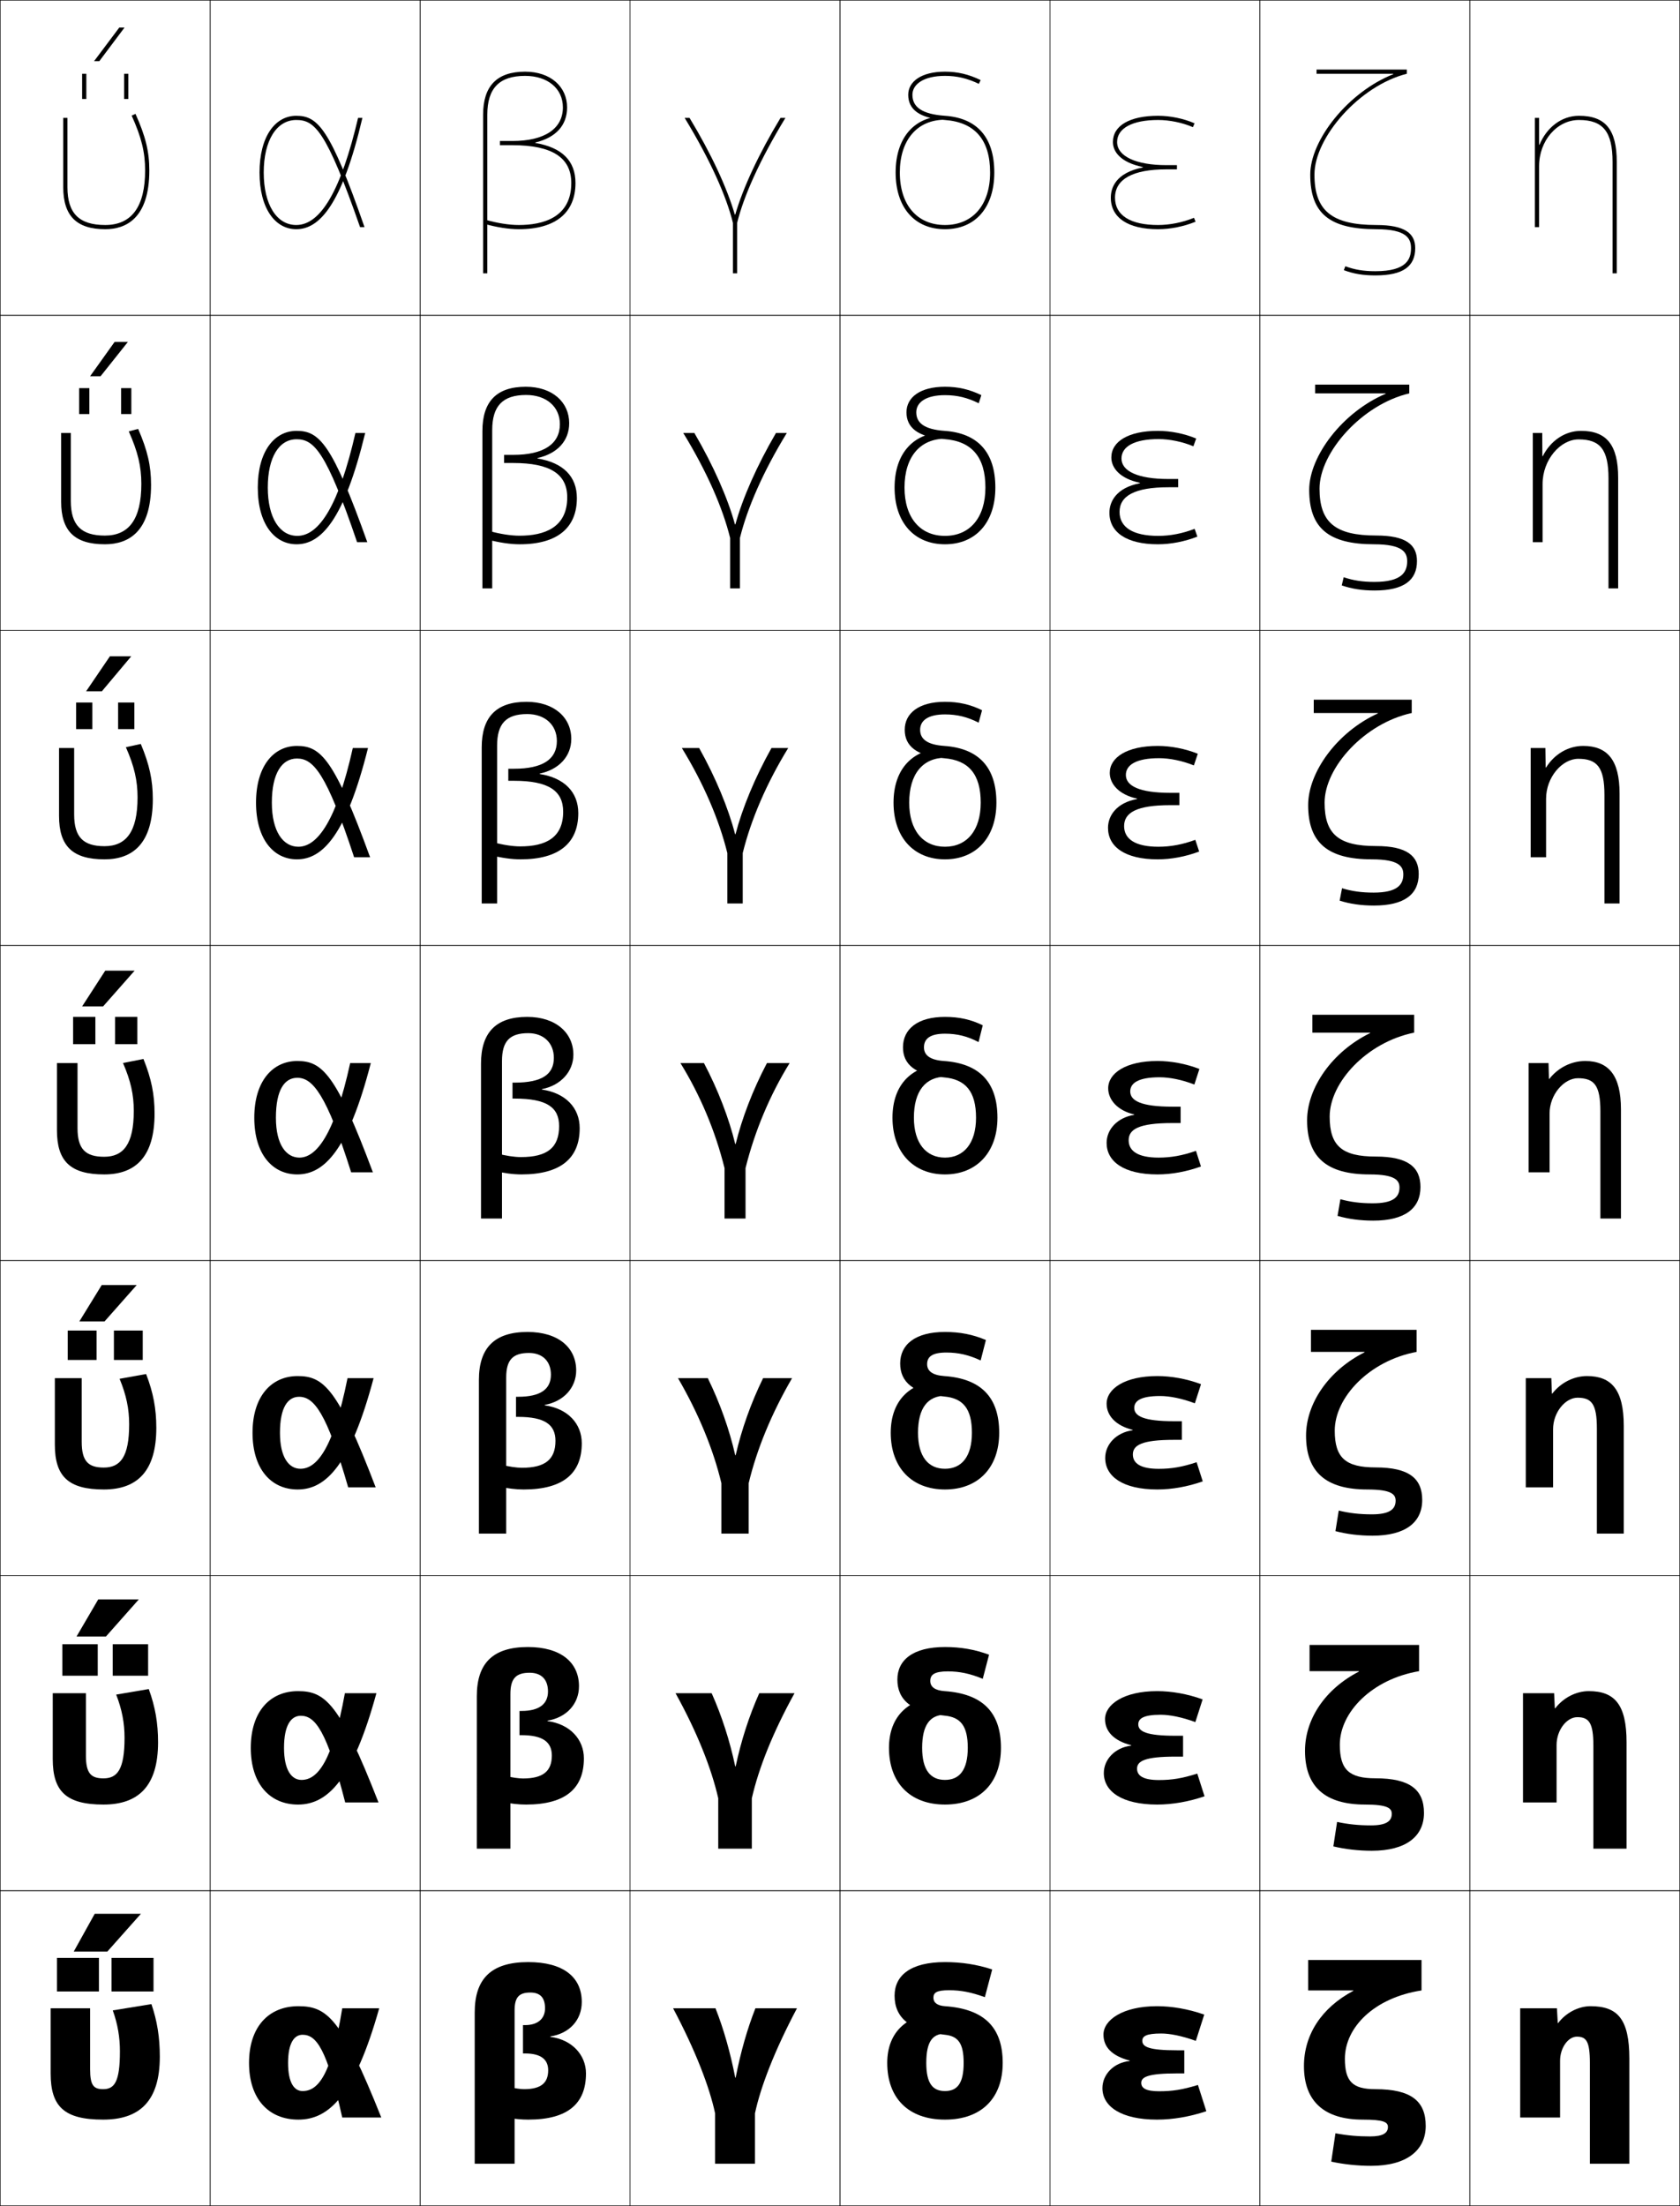 <?xml version="1.0" encoding="utf-8"?>
<!-- Generator: Adobe Illustrator 11 Build 225, SVG Export Plug-In . SVG Version: 6.0.0 Build 78)  -->
<!DOCTYPE svg PUBLIC "-//W3C//DTD SVG 1.0//EN"    "http://www.w3.org/TR/2001/REC-SVG-20010904/DTD/svg10.dtd">
<svg  xmlns="http://www.w3.org/2000/svg" xmlns:xlink="http://www.w3.org/1999/xlink" xmlns:a="http://ns.adobe.com/AdobeSVGViewerExtensions/3.0/"
	 width="800.25" height="1050.25" viewBox="0 0 800.25 1050.25" overflow="visible" enable-background="new 0 0 800.25 1050.25"
	 xml:space="preserve">
		<g id="レイヤー1">
			<g>
				<rect x="0.125" y="0.125" fill="none" stroke="#000000" stroke-width="0.25" width="100" height="150"/> 
				<rect x="100.125" y="0.125" fill="none" stroke="#000000" stroke-width="0.25" width="100" height="150"/> 
				<rect x="200.125" y="0.125" fill="none" stroke="#000000" stroke-width="0.25" width="100" height="150"/> 
				<rect x="300.125" y="0.125" fill="none" stroke="#000000" stroke-width="0.25" width="100" height="150"/> 
				<rect x="400.125" y="0.125" fill="none" stroke="#000000" stroke-width="0.25" width="100" height="150"/> 
				<rect x="500.125" y="0.125" fill="none" stroke="#000000" stroke-width="0.25" width="100" height="150"/> 
				<rect x="600.125" y="0.125" fill="none" stroke="#000000" stroke-width="0.25" width="100" height="150"/> 
				<rect x="0.125" y="150.125" fill="none" stroke="#000000" stroke-width="0.25" width="100" height="150"/> 
				<rect x="100.125" y="150.125" fill="none" stroke="#000000" stroke-width="0.25" width="100" height="150"/> 
				<rect x="200.125" y="150.125" fill="none" stroke="#000000" stroke-width="0.25" width="100" height="150"/> 
				<rect x="300.125" y="150.125" fill="none" stroke="#000000" stroke-width="0.25" width="100" height="150"/> 
				<rect x="400.125" y="150.125" fill="none" stroke="#000000" stroke-width="0.25" width="100" height="150"/> 
				<rect x="500.125" y="150.125" fill="none" stroke="#000000" stroke-width="0.25" width="100" height="150"/> 
				<rect x="600.125" y="150.125" fill="none" stroke="#000000" stroke-width="0.25" width="100" height="150"/> 
				<rect x="0.125" y="300.125" fill="none" stroke="#000000" stroke-width="0.25" width="100" height="150"/> 
				<rect x="100.125" y="300.125" fill="none" stroke="#000000" stroke-width="0.25" width="100" height="150"/> 
				<rect x="200.125" y="300.125" fill="none" stroke="#000000" stroke-width="0.25" width="100" height="150"/> 
				<rect x="300.125" y="300.125" fill="none" stroke="#000000" stroke-width="0.25" width="100" height="150"/> 
				<rect x="400.125" y="300.125" fill="none" stroke="#000000" stroke-width="0.25" width="100" height="150"/> 
				<rect x="500.125" y="300.125" fill="none" stroke="#000000" stroke-width="0.25" width="100" height="150"/> 
				<rect x="600.125" y="300.125" fill="none" stroke="#000000" stroke-width="0.25" width="100" height="150"/> 
				<rect x="0.125" y="450.125" fill="none" stroke="#000000" stroke-width="0.25" width="100" height="150"/> 
				<rect x="100.125" y="450.125" fill="none" stroke="#000000" stroke-width="0.25" width="100" height="150"/> 
				<rect x="200.125" y="450.125" fill="none" stroke="#000000" stroke-width="0.25" width="100" height="150"/> 
				<rect x="300.125" y="450.125" fill="none" stroke="#000000" stroke-width="0.25" width="100" height="150"/> 
				<rect x="400.125" y="450.125" fill="none" stroke="#000000" stroke-width="0.25" width="100" height="150"/> 
				<rect x="500.125" y="450.125" fill="none" stroke="#000000" stroke-width="0.25" width="100" height="150"/> 
				<rect x="600.125" y="450.125" fill="none" stroke="#000000" stroke-width="0.25" width="100" height="150"/> 
				<rect x="0.125" y="600.125" fill="none" stroke="#000000" stroke-width="0.25" width="100" height="150"/> 
				<rect x="100.125" y="600.125" fill="none" stroke="#000000" stroke-width="0.25" width="100" height="150"/> 
				<rect x="200.125" y="600.125" fill="none" stroke="#000000" stroke-width="0.25" width="100" height="150"/> 
				<rect x="300.125" y="600.125" fill="none" stroke="#000000" stroke-width="0.25" width="100" height="150"/> 
				<rect x="400.125" y="600.125" fill="none" stroke="#000000" stroke-width="0.25" width="100" height="150"/> 
				<rect x="500.125" y="600.125" fill="none" stroke="#000000" stroke-width="0.25" width="100" height="150"/> 
				<rect x="600.125" y="600.125" fill="none" stroke="#000000" stroke-width="0.25" width="100" height="150"/> 
				<rect x="0.125" y="750.125" fill="none" stroke="#000000" stroke-width="0.25" width="100" height="150"/> 
				<rect x="100.125" y="750.125" fill="none" stroke="#000000" stroke-width="0.25" width="100" height="150"/> 
				<rect x="200.125" y="750.125" fill="none" stroke="#000000" stroke-width="0.25" width="100" height="150"/> 
				<rect x="300.125" y="750.125" fill="none" stroke="#000000" stroke-width="0.25" width="100" height="150"/> 
				<rect x="400.125" y="750.125" fill="none" stroke="#000000" stroke-width="0.25" width="100" height="150"/> 
				<rect x="500.125" y="750.125" fill="none" stroke="#000000" stroke-width="0.25" width="100" height="150"/> 
				<rect x="600.125" y="750.125" fill="none" stroke="#000000" stroke-width="0.25" width="100" height="150"/> 
				<rect x="0.125" y="900.125" fill="none" stroke="#000000" stroke-width="0.25" width="100" height="150"/> 
				<rect x="100.125" y="900.125" fill="none" stroke="#000000" stroke-width="0.25" width="100" height="150"/> 
				<rect x="200.125" y="900.125" fill="none" stroke="#000000" stroke-width="0.25" width="100" height="150"/> 
				<rect x="300.125" y="900.125" fill="none" stroke="#000000" stroke-width="0.25" width="100" height="150"/> 
				<rect x="400.125" y="900.125" fill="none" stroke="#000000" stroke-width="0.25" width="100" height="150"/> 
				<rect x="500.125" y="900.125" fill="none" stroke="#000000" stroke-width="0.25" width="100" height="150"/> 
				<rect x="600.125" y="900.125" fill="none" stroke="#000000" stroke-width="0.25" width="100" height="150"/> 
				<rect x="700.125" y="0.125" fill="none" stroke="#000000" stroke-width="0.25" width="100" height="150"/> 
				<rect x="700.125" y="150.125" fill="none" stroke="#000000" stroke-width="0.25" width="100" height="150"/> 
				<rect x="700.125" y="300.125" fill="none" stroke="#000000" stroke-width="0.25" width="100" height="150"/> 
				<rect x="700.125" y="450.125" fill="none" stroke="#000000" stroke-width="0.25" width="100" height="150"/> 
				<rect x="700.125" y="600.125" fill="none" stroke="#000000" stroke-width="0.25" width="100" height="150"/> 
				<rect x="700.125" y="750.125" fill="none" stroke="#000000" stroke-width="0.25" width="100" height="150"/> 
				<rect x="700.125" y="900.125" fill="none" stroke="#000000" stroke-width="0.25" width="100" height="150"/> 
			</g>
			<g>
				<path d="M538.125,981.023c-8.609-2.27-12.5-6.518-12.5-12.398c0-6.879,9.084-13.5,25.5-13.5
					c7,0,14.77,1.289,22.5,4l-4,12.5c-6.787-2.41-12.402-3.5-16.5-3.5c-7.312,0-9,1.352-9,3.5
					c0,2.879,3.269,4.5,16.5,4.5h3.5v11h-3.5c-13.783,0-17,1.701-17,4.5c0,2.541,2.279,4,8.5,4
					c6.311,0,11.004-0.723,18.5-3l4,12.5c-7.982,2.645-15.984,4-23.5,4c-17.109,0-26-6.273-26-15
					c0-6.436,5.344-12.166,13-12.9V981.023z"/>
				<path d="M538.832,830.872C530.414,828.738,526.375,824.172,526.375,818.458
					c0-6.949,8.796-13.333,24.833-13.333c6.802,0,14.334,1.292,21.649,3.93
					l-3.466,10.807C562.914,817.496,557.2,816.375,552.875,816.375
					c-8.229,0-10.667,1.809-10.667,4.583c0,3.392,3.911,5.417,17.667,5.417h3.667
					v9.933H559.875c-14.547,0-18.25,2.138-18.25,5.733c0,3.394,2.987,5.417,10.417,5.417
					c6.192,0,11.117-0.806,18.27-3.07l3.459,10.808
					c-7.598,2.588-15.324,3.93-22.562,3.93c-16.786,0-25.416-6.245-25.416-15
					c0-6.438,5.261-12.129,13.04-13.053V830.872z"/>
				<path d="M539.539,680.72c-8.226-1.996-12.414-6.882-12.414-12.428
					c0-7.021,8.509-13.167,24.167-13.167c6.603,0,13.896,1.294,20.799,3.86
					l-2.932,9.112C562.99,665.777,557.178,664.625,552.625,664.625
					c-9.145,0-12.333,2.267-12.333,5.667c0,3.903,4.553,6.333,18.833,6.333h3.833
					v8.866H559.125c-15.31,0-19.5,2.573-19.5,6.967c0,4.246,3.696,6.834,12.333,6.834
					c6.074,0,11.23-0.889,18.041-3.143l2.918,9.117
					c-7.213,2.531-14.664,3.858-21.625,3.858c-16.464,0-24.834-6.216-24.834-15
					c0-6.44,5.179-12.092,13.081-13.205V680.72z"/>
				<path d="M540.246,530.768v-0.199C532.212,528.709,527.875,523.504,527.875,518.125
					c0-7.092,8.221-13,23.5-13c6.404,0,13.461,1.297,19.949,3.791l-2.398,7.418
					C563.066,514.059,557.155,512.875,552.375,512.875c-10.061,0-14,2.725-14,6.75
					c0,4.416,5.195,7.25,20,7.25h4v7.799h-4c-16.073,0-20.75,3.01-20.75,8.201
					c0,5.098,4.404,8.25,14.25,8.25c5.956,0,11.344-0.971,17.812-3.213l2.376,7.426
					C565.235,557.812,558.059,559.125,551.375,559.125c-16.141,0-24.25-6.188-24.25-15
					C527.125,537.682,532.221,532.07,540.246,530.768z"/>
				<path d="M541.62,380.416v-0.199c-8.79-1.941-12.995-7.067-12.995-12.258
					c0-7.337,8.159-12.833,22.833-12.833c6.206,0,13.024,1.299,19.099,3.721
					l-1.864,5.557c-5.55-2.23-11.56-3.445-16.567-3.445
					c-10.777,0-15.834,3.125-15.834,8c0,5.206,6.466,8.5,21.167,8.5h4.333v5.866h-4.333
					c-16.058,0-22,3.562-22,9.967c0,6.192,5.363,9.833,16.333,9.833
					c5.838,0,11.457-1.052,17.582-3.285l1.836,5.569
					c-6.443,2.418-13.344,3.716-19.751,3.716c-15.526,0-23.667-5.947-23.667-15
					C527.791,388.271,531.938,382.155,541.62,380.416z"/>
				<path d="M542.994,230.064v-0.199c-9.545-2.023-13.619-7.07-13.619-12.074
					c0-7.583,8.099-12.667,22.167-12.667c6.008,0,12.587,1.302,18.248,3.652
					l-1.33,3.697c-5.241-2.186-11.349-3.432-16.585-3.432
					c-11.494,0-17.667,3.525-17.667,9.25c0,5.996,7.734,9.75,22.334,9.75h4.666v3.933
					h-4.666c-16.043,0-23.25,4.115-23.25,11.734c0,7.288,6.32,11.417,18.416,11.417
					c5.72,0,11.57-1.135,17.353-3.356l1.295,3.711
					C564.297,257.842,557.672,259.125,551.542,259.125c-14.913,0-23.084-5.707-23.084-15
					C528.458,238.861,531.657,232.241,542.994,230.064z"/>
				<path d="M544.368,79.713C531.375,82.326,529.125,89.451,529.125,94.125c0,9.533,8.201,15,22.5,15
					c5.854,0,12.202-1.269,17.877-3.574l-0.754-1.854
					C563.309,105.908,557.227,107.125,551.625,107.125c-13.221,0-20.5-4.617-20.5-13
					c0-8.832,8.473-13.5,24.5-13.5h5v-2h-5c-14.496,0-23.5-4.215-23.5-11c0-6.574,7.289-10.5,19.5-10.5
					c5.464,0,11.67,1.277,16.602,3.418l0.797-1.836
					C563.775,56.43,557.435,55.125,551.625,55.125c-13.463,0-21.5,4.672-21.5,12.5
					c0,4.816,3.942,9.783,14.243,11.889V79.713z"/>
			</g>
			<path d="M733.125,68.916V56.125h-2v52h2v-29c0-12.131,8.523-22,19-22c11.514,0,16,5.607,16,20v53h2v-53
				c0-15.42-5.383-22-18-22c-8.386,0-15.437,5.649-18.8,13.791H733.125z"/>
			<g>
				<path d="M742.226,963.125c3.669-4.863,9.675-8,15.399-8c12.857,0,18.5,6.004,18.5,25v50
					h-18.8v-48c0-10.38-1.756-12.5-6.2-12.5c-4.116,0-8,5.238-8,11.5v27h-19v-52h17.5l0.4,7
					H742.226z"/>
				<path d="M725.458,806.125h14.833l0.334,7.166h0.2
					c3.847-5.023,9.948-8.166,15.967-8.166c12.254,0,17.999,6.281,17.999,24.333V880.125
					h-15.8v-49c0-11.064-2.141-13.601-7.7-13.601
					c-4.943,0-9.833,6.074-9.833,13.267V858.125h-16V806.125z"/>
				<path d="M726.792,656.125h12.166l0.268,7.333h0.2
					c4.022-5.184,10.221-8.333,16.532-8.333c11.652,0,17.5,6.559,17.5,23.667V730.125
					h-12.8v-50c0-11.749-2.526-14.7-9.2-14.7
					c-5.771,0-11.666,6.91-11.666,15.033V708.125h-13V656.125z"/>
				<path d="M737.625,506.125l0.2,7.5h0.2c4.2-5.344,10.494-8.5,17.1-8.5
					c11.049,0,17,6.836,17,23v52h-9.8v-51c0-12.434-2.912-15.8-10.7-15.8
					c-6.599,0-13.5,7.745-13.5,16.8v28h-10v-52H737.625z"/>
			</g>
			<path d="M729.125,356.125h7l0.133,9.264h0.201C740.38,359.112,746.926,355.125,754.125,355.125
				c11.572,0,17.334,6.75,17.334,22.667V430.125h-7.201v-51.667
				c0-13.086-3.436-17.2-12.467-17.2c-7.639,0-15.333,8.7-15.333,19.033
				L736.459,408.125H729.125V356.125z"/>
			<path d="M751.958,209.192c-8.681,0-17.167,9.656-17.167,21.267L734.792,258.125H730.125v-52h4.5
				l0.066,11.027h0.2C738.534,209.943,745.333,205.125,753.125,205.125
				c12.095,0,17.667,6.665,17.667,22.333V280.125h-4.601v-52.333
				C766.191,214.052,762.23,209.192,751.958,209.192z"/>
			<g>
				<g>
					<polygon points="51.125,929.125 67.125,911.125 45.125,911.125 35.125,929.125 "/>
					<g>
						<rect x="27.125" y="932.125" width="20" height="16"/> 
						<rect x="53.125" y="932.125" width="20" height="16"/> 
					</g>
					<path d="M76.125,979.125c0,21.329-9.726,30-27,30c-18.511,0-25-6.159-25-22v-31h18.8v29
						c0,7.679,1.645,9.5,6.2,9.5c5.37,0,8-3.402,8-18c0-6.669-1.04-12.902-3.4-19.5
						l18.4-3C74.877,962.149,76.125,969.999,76.125,979.125z"/>
				</g>
				<g>
					<polygon points="46.792,761.458 36.458,779.125 50.458,779.125 66.125,761.458 "/>
					<g>
						<rect x="29.691" y="782.791" width="16.866" height="15"/> 
						<rect x="53.691" y="782.791" width="16.867" height="15"/> 
					</g>
					<path d="M75.292,829.458c0,20.938-9.367,29.667-26,29.667
						c-17.7,0-24.167-6.192-24.167-21.667V806.125h15.8v29.667
						c0,8.423,2.352,10.865,8.355,10.865c6.604,0,10.044-4.199,10.044-19.283
						c0-6.999-1.178-13.371-3.979-20.598l15.515-2.637
						C73.954,812.602,75.292,820.359,75.292,829.458z"/>
				</g>
				<g>
					<polygon points="48.458,611.792 37.792,629.125 49.792,629.125 65.125,611.792 "/>
					<g>
						<rect x="32.259" y="633.458" width="13.733" height="14"/> 
						<rect x="54.258" y="633.458" width="13.733" height="14"/> 
					</g>
					<path d="M74.458,679.792c0,20.546-9.008,29.333-25,29.333
						c-16.889,0-23.333-6.225-23.333-21.333V656.125h12.8v30.333
						c0,9.169,3.06,12.232,10.511,12.232c7.838,0,12.089-4.996,12.089-20.566
						c0-7.329-1.316-13.841-4.558-21.696l12.629-2.273
						C73.031,663.055,74.458,670.721,74.458,679.792z"/>
				</g>
				<g>
					<polygon points="50.125,462.125 39.125,479.125 49.125,479.125 64.125,462.125 "/>
					<g>
						<rect x="34.825" y="484.125" width="10.6" height="13"/> 
						<rect x="54.825" y="484.125" width="10.6" height="13"/> 
					</g>
					<path d="M68.331,504.169C72.108,513.508,73.625,521.081,73.625,530.125c0,20.155-8.649,29-24,29
						c-16.078,0-22.5-6.257-22.5-21v-32h9.8v31c0,9.913,3.768,13.599,12.667,13.599
						c9.072,0,14.133-5.793,14.133-21.85c0-7.659-1.454-14.311-5.137-22.795
						L68.331,504.169z"/>
				</g>
				<g>
					<polygon points="48.517,329.125 62.52,312.458 52.353,312.458 41.018,329.125 "/>
					<g>
						<rect x="36.258" y="334.458" width="7.733" height="12.667"/> 
						<rect x="56.258" y="334.458" width="7.733" height="12.667"/> 
					</g>
					<path d="M59.962,355.73l7.104-1.547c4.119,9.778,5.725,17.258,5.725,26.275
						c0,21.151-9.573,28.667-23,28.667c-15.267,0-21.667-6.291-21.667-20.667v-32.333
						h7.2v31.667c0,10.758,4.362,15.066,14.444,15.066
						c10.251,0,15.755-6.778,15.755-23.233
						C65.524,371.635,63.976,364.843,59.962,355.73z"/>
				</g>
				<g>
					<polygon points="47.909,179.125 60.916,162.792 54.582,162.792 42.91,179.125 "/>
					<g>
						<rect x="37.692" y="184.792" width="4.866" height="12.333"/> 
						<rect x="57.692" y="184.792" width="4.867" height="12.333"/> 
					</g>
					<path d="M61.338,205.383l4.464-1.185c4.461,10.216,6.157,17.603,6.157,26.593
						c0,22.146-10.497,28.333-22,28.333c-14.456,0-20.833-6.323-20.833-20.333V206.125
						h4.6v32.333c0,11.603,4.957,16.533,16.222,16.533
						c11.429,0,17.377-7.763,17.377-24.617
						C67.325,222.055,65.681,215.124,61.338,205.383z"/>
				</g>
				<g>
					<polygon points="47.301,29.125 59.311,13.125 56.811,13.125 44.803,29.125 "/>
					<g>
						<rect x="39.125" y="35.125" width="2" height="12"/> 
						<rect x="59.125" y="35.125" width="2" height="12"/> 
					</g>
					<path d="M62.713,55.035C67.387,65.403,69.125,72.475,69.125,81.125c0,17.252-6.393,26-19,26
						c-12.449,0-18-5.552-18-18v-33h-2v33c0,13.644,6.355,20,20,20c9.58,0,21-4.858,21-28
						c0-8.964-1.785-16.257-6.588-26.912L62.713,55.035z"/>
				</g>
			</g>
			<g>
				<path d="M142.125,1009.125c-14.205,0-23.5-9.893-23.5-27s9.295-27,23.5-27
					c13.519,0,20.574,5.517,39.5,53h-18.6c-7.288-32.728-12.336-39.4-18.9-39.4
					c-4.002,0-6.9,3.955-6.9,13.4s2.898,13.4,6.9,13.4
					c7.394,0,13.737-7.503,18.9-39.4H180.625
					C168.942,997.603,156.709,1009.125,142.125,1009.125z"/>
				<path d="M164.438,858.125c-8.773-34.223-14.345-41.267-21.147-41.267
					c-4.687,0-8,4.521-8,15.267c0,10.652,3.614,15.267,8.334,15.267
					c7.561,0,14.695-8.469,20.657-41.267h15.009c-11.354,41.468-23.343,53-37.333,53
					c-13.401,0-22.5-9.788-22.5-27c0-17.229,9.129-27,22.5-27c12.939,0,19.875,5.71,38.333,53
					H164.438z"/>
				<path d="M165.853,708.125c-10.259-35.717-16.354-43.134-23.394-43.134
					c-5.371,0-9.101,5.087-9.101,17.134c0,11.86,4.331,17.134,9.767,17.134
					c7.729,0,15.654-9.435,22.415-43.134h12.419c-11.026,41.458-22.772,53-36.167,53
					c-12.598,0-21.5-9.684-21.5-27c0-17.349,8.963-27,21.5-27
					c12.36,0,19.178,5.902,37.167,53H165.853z"/>
				<path d="M167.266,558.125c-11.745-37.211-18.364-45-25.641-45
					c-6.055,0-10.2,5.652-10.2,19c0,13.067,5.047,19,11.2,19
					c7.896,0,16.612-10.4,24.172-45H176.625c-10.697,41.448-22.2,53-35,53
					c-11.795,0-20.5-9.579-20.5-27c0-17.47,8.797-27,20.5-27c11.78,0,18.479,6.096,36,53H167.266
					z"/>
				<path d="M168.679,408.125c-13.198-40.191-19.457-47-27.221-47
					c-7.175,0-11.967,7.04-11.967,21c0,13.773,5.393,21,12.634,21
					c9.169,0,18.19-12.496,25.929-47h7.238C164.923,397.563,153.663,409.125,141.458,409.125
					c-11.202,0-19.5-9.65-19.5-27c0-17.383,8.36-27,19.5-27
					c11.309,0,17.724,6.133,34.833,53H168.679z"/>
				<path d="M170.093,258.125c-14.651-43.172-20.55-49-28.802-49
					c-8.295,0-13.733,8.427-13.733,23c0,14.48,5.738,23,14.066,23
					c10.443,0,19.77-14.592,27.686-49h4.647c-10.04,41.429-21.057,53-32.667,53
					c-10.607,0-18.5-9.72-18.5-27c0-17.296,7.923-27,18.5-27c10.837,0,16.968,6.172,33.667,53
					H170.093z"/>
				<path d="M141.125,55.125c10.365,0,16.211,6.21,32.5,53h-2.118
					c-16.104-46.153-21.644-51-30.382-51c-9.416,0-15.5,9.813-15.5,25s6.084,25,15.5,25
					c11.716,0,21.348-16.688,29.443-51H172.625c-9.71,41.419-20.485,53-31.5,53
					c-10.014,0-17.5-9.791-17.5-27S131.111,55.125,141.125,55.125z"/>
			</g>
			<g>
				<path d="M359.625,1030.125h-19v-24c-2.682-12.587-9.32-29.854-20-50h20.2
					c3.896,9.895,6.989,20.739,9.399,33h0.201c2.41-12.261,5.503-23.105,9.399-33
					H379.625c-10.68,20.146-17.318,37.413-20,50V1030.125z"/>
				<path d="M358.125,880.125h-16v-24c-3.263-14.316-10.092-31.511-20.333-50h17.2
					c4.845,10.856,8.631,22.594,11.232,34.841h0.201
					c2.602-12.247,6.387-23.984,11.233-34.841h16.8
					c-10.242,18.489-17.071,35.684-20.333,50V880.125z"/>
				<path d="M356.625,730.125h-13v-24c-3.842-16.046-10.862-33.166-20.667-50h14.2
					c5.794,11.819,10.273,24.448,13.066,36.683h0.201
					c2.793-12.234,7.271-24.863,13.066-36.683h13.8
					c-9.805,16.834-16.824,33.954-20.667,50V730.125z"/>
				<path d="M350.426,544.649c2.984-12.222,8.156-25.742,14.899-38.524H376.125
					c-9.367,15.178-16.577,32.225-21,50v24h-10v-24c-4.423-17.775-11.633-34.822-21-50h11.2
					c6.743,12.782,11.915,26.303,14.899,38.524H350.426z"/>
				<path d="M350.358,397.157c3.221-12.387,9.163-26.782,17.122-41.033h7.978
					c-10.338,16.834-17.69,33.954-21.667,50v24h-7.333v-24
					c-3.976-16.046-11.328-33.167-21.667-50h8.245
					c7.958,14.251,13.902,28.646,17.122,41.033H350.358z"/>
				<path d="M350.292,249.665c3.456-12.552,10.17-27.821,19.344-43.54h5.156
					c-11.311,18.49-18.804,35.684-22.334,50v24h-4.666v-24
					c-3.53-14.316-11.024-31.51-22.333-50h5.29
					c9.174,15.719,15.888,30.988,19.344,43.54H350.292z"/>
				<path d="M350.225,102.173C353.916,89.455,361.401,73.312,371.791,56.125H374.125
					c-12.281,20.146-19.917,37.413-23,50v24h-2v-24c-3.083-12.587-10.719-29.854-23-50h2.334
					c10.39,17.188,17.875,33.33,21.566,46.048H350.225z"/>
			</g>
			<g>
				<path d="M426.625,82.125c0,16.654,9.005,27,23.5,27s23.5-10.346,23.5-27c0-16.704-8.195-25.93-23.5-27
					c-11.142-0.779-15.5-4.266-15.5-10c0-5.019,5.35-9,15.5-9
					c5.692,0,10.668,1.172,16.133,3.801L467.125,38.125c-5.812-2.797-11.077-4-17-4
					c-11.223,0-17.5,4.679-17.5,11c0,6.896,5.156,11.142,17.36,11.995
					C464.345,58.124,471.625,66.537,471.625,82.125c0,15.42-8.238,25-21.5,25s-21.5-9.58-21.5-25
					S436.863,57,450.125,57v-1.75C435.63,55.25,426.625,65.471,426.625,82.125z"/>
				<path d="M426.125,232.125c0,16.628,9.353,27,24,27c14.646,0,24-10.372,24-27
					c0-16.743-8.293-25.89-24.167-27c-9.665-0.676-13.5-3.783-13.5-8.834
					c0-4.707,4.535-8.167,13.667-8.167c5.76,0,10.71,1.196,16.088,3.868
					l1.245-3.868C461.696,185.343,456.337,184.125,450.125,184.125
					c-11.863,0-18.334,5.077-18.334,12.166c0,7.265,5.337,11.806,18.074,12.764
					c13.009,0.959,19.526,8.519,19.526,23.07c0,14.348-7.446,23-19.267,23
					c-11.821,0-19.267-8.652-19.267-23c0-14.536,7.358-23.254,19.4-23.254v-3.142
					C435.191,205.729,426.125,215.769,426.125,232.125z"/>
				<path d="M425.625,382.125c0,16.604,9.7,27,24.5,27c14.799,0,24.5-10.396,24.5-27
					c0-16.78-8.391-25.85-24.833-27c-8.19-0.573-11.5-3.3-11.5-7.667
					c0-4.396,3.721-7.333,11.833-7.333c5.826,0,10.753,1.22,16.044,3.934
					l1.623-5.934c-5.711-2.767-11.165-4-17.667-4
					c-12.503,0-19.167,5.477-19.167,13.333c0,7.634,5.518,12.47,18.787,13.532
					c11.659,0.915,17.413,7.62,17.413,21.135c0,13.275-6.653,21-17.033,21
					s-17.033-7.725-17.033-21c0-13.652,6.479-21.383,17.3-21.383v-4.533
					C434.754,356.208,425.625,366.068,425.625,382.125z"/>
				<path d="M449.625,512.925c10.31,0.871,15.3,6.722,15.3,19.2
					c0,12.203-5.861,19-14.8,19s-14.8-6.797-14.8-19
					c0-12.768,5.599-19.513,15.2-19.513V506.688c-16.209,0-25.4,9.679-25.4,25.438
					c0,16.578,10.048,27,25,27c14.951,0,25-10.422,25-27c0-16.818-8.488-25.811-25.5-27
					c-6.714-0.47-9.5-2.817-9.5-6.5c0-4.084,2.906-6.5,10-6.5c5.894,0,10.796,1.244,16,4l2-8
					c-5.66-2.752-11.209-4-18-4c-13.143,0-20,5.875-20,14.5
					C430.125,506.629,435.822,511.759,449.625,512.925z"/>
				<path d="M424.291,682.125c0,16.585,10.012,27,25.834,27c15.82,0,25.833-10.415,25.833-27
					c0-16.856-8.586-25.771-26.167-27c-5.704-0.399-8.166-2.458-8.166-5.667
					c0-3.525,2.404-5.533,9.167-5.533c5.764,0,10.662,1.133,16.333,3.767l2.5-9.733
					c-6.22-2.629-12.358-3.833-19.5-3.833c-14.251,0-21.334,6.064-21.334,15
					c0,8.821,6.201,14.368,21,15.732c8.962,0.8,13.167,5.825,13.167,17.268
					c0,11.387-4.918,17.133-12.833,17.133s-12.834-5.746-12.834-17.133
					c0-11.884,4.72-17.643,13.101-17.643v-7.316
					C433.611,657.166,424.291,666.665,424.291,682.125z"/>
				<path d="M423.458,832.125c0,16.593,9.976,27,26.667,27c16.69,0,26.667-10.407,26.667-27
					c0-16.895-8.684-25.73-26.834-27c-4.694-0.328-6.833-2.098-6.833-4.833
					c0-2.967,1.903-4.566,8.333-4.566c5.636,0,10.53,1.021,16.667,3.532l3-11.466
					c-6.78-2.508-13.509-3.667-21-3.667c-15.36,0-22.667,6.255-22.667,15.5
					c0,9.639,6.705,15.603,22.5,17.166c7.614,0.729,11.034,4.929,11.034,15.334
					c0,10.57-3.975,15.267-10.867,15.267s-10.867-4.696-10.867-15.267
					c0-10.999,3.84-15.771,11.001-15.771v-8.708
					C432.906,807.646,423.458,816.964,423.458,832.125z"/>
				<path d="M422.625,982.125c0,16.6,9.939,27,27.5,27s27.5-10.4,27.5-27c0-16.933-8.781-25.69-27.5-27
					c-3.686-0.258-5.5-1.737-5.5-4c0-2.407,1.401-3.6,7.5-3.6
					c5.506,0,10.396,0.91,17,3.299l3.5-13.199c-7.34-2.385-14.658-3.5-22.5-3.5
					c-16.469,0-24,6.445-24,16c0,10.456,7.208,16.837,24,18.6
					c6.266,0.657,8.9,4.032,8.9,13.4c0,9.754-3.031,13.4-8.9,13.4
					s-8.9-3.646-8.9-13.4c0-10.115,2.96-13.9,8.9-13.9V958.125
					C432.201,958.125,422.625,967.263,422.625,982.125z"/>
			</g>
			<g>
				<path d="M663.667,35.325C642.229,43.814,624.125,66.613,624.125,83.125c0,18.468,9.126,26,31.5,26
					c14.539,0,16.5,4.55,16.5,9c0,5.122-1.932,11-17,11c-5.541,0-9.949-0.731-14.294-2.371
					L640.125,128.625c4.53,1.71,9.188,2.5,15,2.5c13.346,0,19-4.388,19-13c0-6.984-4.902-11-18.5-11
					c-21.369,0-29.5-6.942-29.5-24c0-17.791,21.588-42.41,44-48v-2h-43v2h36.542V35.325z"/>
				<path d="M659.993,187.491C639.612,196.134,623.625,217.099,623.625,233.208
					c0,18.184,9.207,25.917,30.917,25.917c13.796,0,15.75,3.995,15.75,8.083
					c0,5.061-2.472,9.833-15.584,9.833c-5.604,0-10.13-0.687-14.661-2.226
					l-0.922,3.893c4.755,1.638,9.749,2.417,15.666,2.417
					c13.923,0,20.167-4.873,20.167-14c0-7.791-5.24-12.167-19.416-12.167
					c-19.605,0-27.001-6.299-27.001-22.333c0-17.311,20.314-40.099,42.75-45.333v-4.167
					h-44.833v4.167h33.535V187.491z"/>
				<path d="M656.32,339.659C636.997,348.454,623.125,367.585,623.125,383.292
					c0,17.899,9.289,25.833,30.333,25.833c13.054,0,15,3.44,15,7.167
					c0,5-3.011,8.667-14.166,8.667c-5.668,0-10.311-0.643-15.029-2.081L638.125,428.792
					c4.98,1.567,10.312,2.333,16.333,2.333c14.5,0,21.334-5.356,21.334-15
					c0-8.596-5.578-13.333-20.334-13.333c-17.84,0-24.5-5.656-24.5-20.667
					c0-16.83,19.04-37.787,41.5-42.667V333.125h-46.666v6.333h30.528V339.659z"/>
				<path d="M652.646,491.825C634.382,500.773,622.625,518.071,622.625,533.375
					c0,17.615,9.37,25.75,29.75,25.75c12.311,0,14.25,2.886,14.25,6.25c0,4.938-3.551,7.5-12.75,7.5
					c-5.731,0-10.491-0.599-15.396-1.936L637.125,578.875c5.206,1.495,10.874,2.25,17,2.25
					c15.076,0,22.5-5.841,22.5-16c0-9.402-5.915-14.5-21.25-14.5c-16.076,0-22-5.013-22-19
					c0-16.349,17.766-35.476,40.25-40v-8.5h-48.5v8.5h27.521V491.825z"/>
				<path d="M649.973,643.825C632.729,652.476,622.125,668.315,622.125,683.458
					c0,17.331,9.451,25.667,29.166,25.667c11.568,0,13.5,2.331,13.5,5.333
					c0,4.244-3.14,6.5-11.333,6.5c-5.795,0-10.672-0.554-15.765-1.79L636.125,728.958
					c5.431,1.424,11.437,2.167,17.667,2.167c15.653,0,23.666-6.325,23.666-17
					c0-10.209-6.252-15.5-22.167-15.5c-14.312,0-19.5-4.536-19.5-17.5
					c0-15.868,16.492-33.331,39.001-37.5v-10.5h-50.334v10.5h25.515V643.825z"/>
				<path d="M647.299,795.825C631.075,804.179,621.625,818.56,621.625,833.542
					c0,17.047,9.533,25.583,28.583,25.583c10.825,0,12.75,1.776,12.75,4.417
					c0,3.549-2.729,5.5-9.916,5.5c-5.858,0-10.853-0.511-16.133-1.646L635.125,879.042
					c5.656,1.352,11.998,2.083,18.333,2.083c16.23,0,24.834-6.809,24.834-18
					c0-11.015-6.591-16.5-23.084-16.5c-12.547,0-17-4.059-17-16c0-15.388,15.218-31.186,37.75-35
					v-12.5h-52.166v12.5h23.507V795.825z"/>
				<path d="M644.625,947.825c-15.203,8.057-23.5,20.979-23.5,35.8c0,16.763,9.615,25.5,28,25.5
					c10.082,0,12,1.222,12,3.5c0,2.854-2.317,4.5-8.5,4.5c-5.922,0-11.033-0.466-16.5-1.5l-2,13.5
					c5.882,1.28,12.561,2,19,2c16.808,0,26-7.293,26-19c0-11.82-6.928-17.5-24-17.5
					c-10.783,0-14.5-3.582-14.5-14.5c0-14.907,13.943-29.041,36.5-32.5v-14.5h-54v14.5h21.5V947.825z"/>
			</g>
			<g>
				<path d="M249.625,994.625c-1.562,0-4.422-0.39-7-1l-1.5,14.5c4.175,0.725,7.391,1,10.5,1
					c18.857,0,27.5-7.601,27.5-22c0-8.633-6.516-16.081-17-17.401v-0.201
					c9.096-1.395,15-7.768,15-16.397c0-12.018-9.012-19-25.5-19c-17.742,0-25.5,7.994-25.5,24v72
					h19v-73c0-6.267,2.125-8.5,7.5-8.5c4.609,0,7,2.358,7,7.5c0,4.96-3.469,8-9.5,8h-1v13.5h1
					c7.398,0,11,2.765,11,8C261.125,991.656,257.701,994.625,249.625,994.625z"/>
				<path d="M249.125,846.708c-2.062,0-5.4-0.475-8.454-1.243l-1.592,12.403
					c4.413,0.873,8.082,1.257,11.463,1.257c18.815,0,27.583-7.646,27.583-22.001
					c0-8.985-6.574-16.299-17.333-17.733v-0.201c9.095-1.523,15-8,15-16.398
					c0-11.454-8.771-18.666-24.333-18.666c-16.792,0-24.333,7.821-24.333,23.417V880.125
					h16v-73.667c0-7.291,2.613-10.083,9.167-10.083c5.571,0,8.734,3.187,8.734,8.916
					c0,5.895-4.13,9.268-12.567,9.268h-1v11.533h1
					c10.042,0,14.4,3.226,14.4,9.699
					C262.858,843.213,258.723,846.708,249.125,846.708z"/>
				<path d="M248.625,698.792c-2.562,0-6.379-0.56-9.908-1.487l-1.685,10.308
					c4.65,1.02,8.772,1.513,12.426,1.513c18.773,0,27.667-7.689,27.667-22.001
					c0-9.338-6.633-16.518-17.667-18.067v-0.199c9.094-1.652,15-8.232,15-16.399
					c0-10.891-8.53-18.333-23.167-18.333c-15.842,0-23.167,7.648-23.167,22.833V730.125h13
					v-74.333c0-8.315,3.101-11.667,10.833-11.667c6.533,0,10.467,4.016,10.467,10.333
					c0,6.829-4.791,10.533-15.634,10.533h-1v9.566h1
					c12.687,0,17.8,3.688,17.8,11.4C264.592,694.771,259.746,698.792,248.625,698.792z
					"/>
				<path d="M266.325,536.124c0,10.203-5.558,14.751-18.2,14.751
					c-3.062,0-7.358-0.645-11.361-1.73l-1.777,8.211
					C239.875,558.523,244.449,559.125,248.375,559.125c18.73,0,27.75-7.733,27.75-22.001
					c0-9.691-6.691-16.736-18-18.4v-0.199c9.094-1.781,15-8.465,15-16.4
					c0-10.327-8.289-17.999-22-17.999c-14.892,0-22,7.476-22,22.25v73.75h10v-75
					c0-9.34,3.589-13.25,12.5-13.25c7.494,0,12.2,4.845,12.2,11.749
					c0,7.764-5.452,11.801-18.7,11.801h-1v7.6h1
					C260.455,523.024,266.325,527.175,266.325,536.124z"/>
				<path d="M229.458,430.125h7.333v-75.167c0-10.434,4.299-15,14.333-15
					c8.585,0,14.133,5.239,14.133,12.833c0,8.565-6.551,13.201-20.467,13.201h-2.667
					v5.733h2.667c16.501,0,23.467,4.729,23.467,14.733
					c0,12.312-8.237,16.5-20.467,16.5c-3.562,0-8.337-0.729-12.815-1.974
					l-1.37,6.115c5.126,1.316,10.153,2.026,14.352,2.026
					c18.387,0,27.5-7.818,27.5-22.001c0-9.989-6.604-16.792-18.376-18.624v-0.2
					C266.389,366.328,272.125,359.957,272.125,351.791c0-10.15-8.131-17.666-21.334-17.666
					c-14.433,0-21.333,7.284-21.333,21.666V430.125z"/>
				<path d="M229.792,280.125h4.667v-75.333c0-11.528,5.009-16.75,16.167-16.75
					c9.676,0,16.067,5.634,16.067,13.917c0,9.367-7.649,14.6-22.233,14.6H240.125
					v3.867h4.333c17.671,0,25.733,5.309,25.733,16.367
					c0,14.421-10.917,18.25-22.733,18.25c-4.063,0-9.316-0.812-14.269-2.218
					l-0.962,4.019c5.364,1.464,10.844,2.282,15.314,2.282
					c18.043,0,27.25-7.903,27.25-22c0-10.287-6.517-16.848-18.753-18.846v-0.201
					c9.521-2.164,15.086-8.224,15.086-16.62c0-9.972-7.971-17.333-20.667-17.333
					c-13.974,0-20.667,7.093-20.667,21.083V280.125z"/>
				<path d="M250.125,36.125c10.767,0,18,6.028,18,15c0,10.168-8.748,16-24,16h-6v2h6
					c18.842,0,28,5.888,28,18c0,16.53-13.596,20-25,20c-4.563,0-10.295-0.896-15.723-2.461
					l-0.555,1.922C236.449,108.199,242.382,109.125,247.125,109.125c17.7,0,27-7.987,27-22
					c0-10.585-6.429-16.903-19.129-19.069v-0.201
					C264.73,65.499,270.125,59.751,270.125,51.125c0-9.795-7.812-17-20-17c-13.515,0-20,6.902-20,20.5
					v75.5h2v-75.5C232.125,42.003,237.845,36.125,250.125,36.125z"/>
			</g>
		</g>
	</svg>
